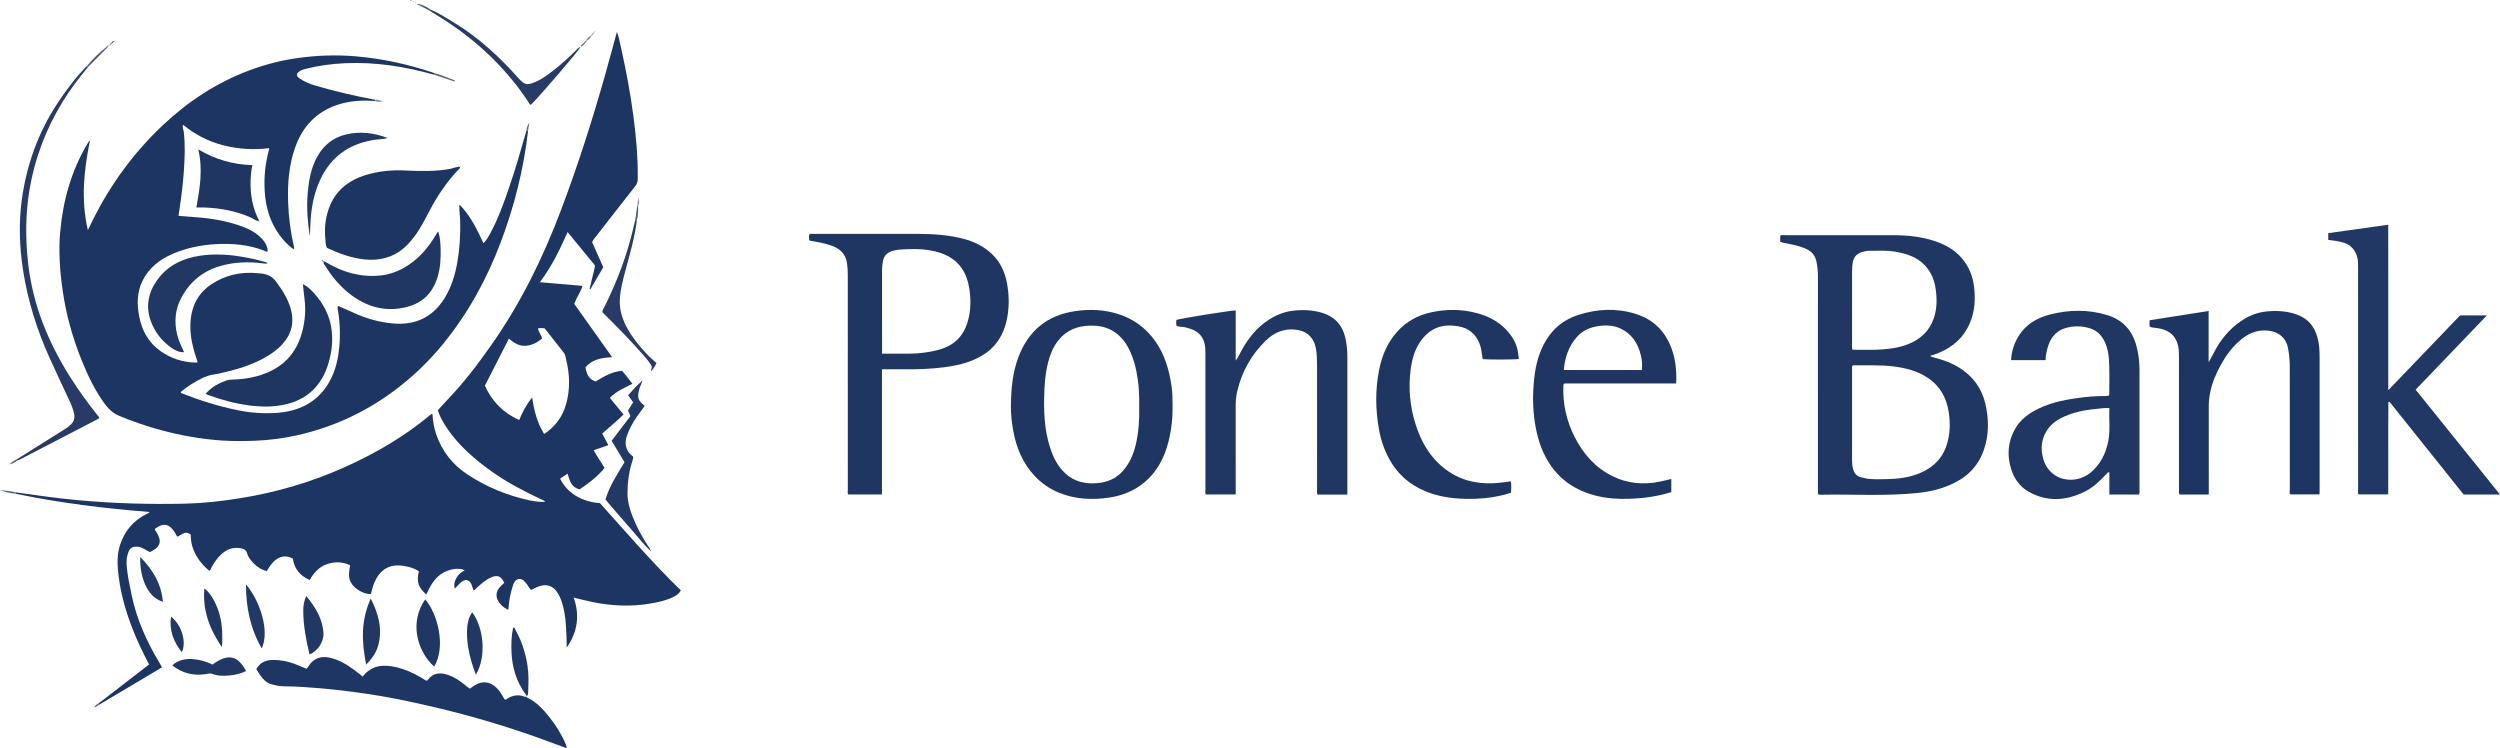 <?xml version="1.0" encoding="iso-8859-1"?>
<!-- Generator: Adobe Illustrator 27.0.0, SVG Export Plug-In . SVG Version: 6.00 Build 0)  -->
<svg version="1.1" id="Layer_1" xmlns="http://www.w3.org/2000/svg" xmlns:xlink="http://www.w3.org/1999/xlink" x="0px" y="0px"
	 viewBox="0 0 2530.65 757.22" style="enable-background:new 0 0 2530.65 757.22;" xml:space="preserve">
<g>
	<path style="fill:#1D3562;" d="M15.859,498.37c20.579,2.96,41.154,5.893,61.872,7.825c36.543,3.409,73.157,4.48,109.818,3.629
		c18.64-0.433,37.164-2.538,55.597-5.507c36.77-5.923,72.221-16.313,106.152-31.581c30.737-13.831,59.745-30.652,85.751-52.315
		c0.511-0.426,1.018-0.867,1.578-1.219c0.249-0.157,0.626-0.111,1.082-0.178c0.511,6.983,1.512,13.872,3.8,20.507
		c5.901,17.114,16.431,30.68,31.521,40.636c19.484,12.856,40.725,21.567,63.542,26.423c3.084,0.656,6.243,1.005,9.385,1.328
		c1.803,0.186,3.64,0.034,5.821,0.034c-0.801-1.384-2.054-1.61-3.113-2.107c-17.772-8.346-35.202-17.327-51.213-28.779
		c-16.737-11.971-32.216-25.31-44.118-42.337c-4.388-6.277-8.055-12.937-10.159-19.357c3.622-3.994,6.768-7.651,10.11-11.118
		c16.345-16.954,30.445-35.672,43.977-54.898c29.748-42.268,52.291-88.208,70.524-136.412
		c17.156-45.358,31.862-91.512,45.055-138.158c3.952-13.975,7.682-28.012,11.636-42.472c2.145,5.668,3.089,11.241,4.315,16.714
		c5.015,22.385,9.231,44.912,12.274,67.666c2.851,21.319,4.752,42.677,4.517,64.206c-0.033,2.975-0.799,5.34-2.688,7.735
		c-13.917,17.645-27.683,35.41-41.491,53.142c-0.707,0.908-1.623,1.692-1.943,3.494c3.567,8.033,7.334,16.518,11.198,25.219
		c-4.324,7.421-8.66,14.862-12.996,22.304c-0.285-0.085-0.569-0.17-0.854-0.256c0.916-3.836,1.936-7.651,2.718-11.514
		c0.821-4.053,2.376-7.952,2.714-12.36c-9.005-10.989-18.056-22.035-27.666-33.763c-7.93,17.943-16.157,35.024-28.092,50.76
		c14.794,1.277,28.812,2.486,43.25,3.732c-2.165,6.366-6.049,11.788-8.457,18.185c12.612,17.738,25.299,35.581,38.389,53.991
		c-10.602,0.547-20.02,2.019-27.032,10.25c1.083,6.243,2.962,11.868,10.267,14.31c8.094-4.711,16.252-9.99,26.699-10.761
		c3.712,3.816,6.881,8.472,10.555,13.069c-7.904,4.214-16.239,7.366-22.829,14.305c4.529,5.494,9.041,10.966,13.869,16.823
		c-6.79,6.784-14.348,12.688-21.567,19.346c2.053,3.863,4.063,7.646,6.22,11.705c-4.926,1.682-9.722,3.32-14.849,5.071
		c3.152,6.508,7.508,11.785,10.934,18.001c-6.999,8.718-15.857,15.359-25.201,21.661c-8.31-1.96-10.203-8.769-12.149-15.889
		c-2.674,1.772-5.129,3.398-7.566,5.012c6.686,14.262,21.807,23.583,40.285,24.783c26.679,29.7,52.84,60.163,81.806,88.266
		c-1.439,3.26-4.148,5.03-7.13,6.558c-7.195,3.689-15.003,5.344-22.851,6.735c-19.919,3.529-39.736,2.592-59.515-1.414
		c-6.151-1.246-12.186-2.941-18.881-4.469c6.428,18.324,3.697,35.033-7.03,50.592c-0.105-7.597-0.321-15.147-0.864-22.674
		c-0.623-8.631-1.783-17.186-4.821-25.382c-0.871-2.349-1.907-4.602-3.18-6.743c-4.732-7.955-11.836-10.325-20.44-6.766
		c-2.288,0.947-4.476,2.136-6.742,3.23c-2.194-1.853-3.091-4.479-4.805-6.476c-2.057-2.396-4.141-5.215-7.74-4.599
		c-3.52,0.603-5.027,3.657-5.966,6.748c-1.205,3.967-2.353,7.977-3.11,12.046c-0.758,4.075-1.005,8.245-1.477,12.375
		c-5.01-1.693-10.622-7.703-11.652-12.342c-1.572-7.081,3.246-11.017,7.537-15.027c-3.136-6.842-6.948-8.308-13.659-5.3
		c-5.398,2.419-9.715,6.367-14.062,10.258c-1.096,0.981-1.851,2.386-3.394,2.845c-2.702-8.505-2.702-8.505-6.87-10.748
		c-5.723,0.478-8.344,5.442-12.142,8.846c-2.124-7.469,3.418-15.68,10.092-18.361c-4.834-3.376-16.45-1.602-23.911,3.599
		c-7.395,5.154-11.35,12.812-14.982,20.743c-8.264-7.453-10.007-12.826-7.531-23.549c-4.494-3.109-9.776-4.437-15.12-5.365
		c-15.753-2.735-25.147,4.976-30.185,17.553c-1.422,3.548-2.348,7.231-3.27,10.882c-5.691,0.367-13.945-3.675-18.13-8.815
		c-4.264-5.238-4.821-8.905-2.921-20.354c-7.626-3.653-15.533-3.778-23.451-1.059c-7.935,2.725-13.2,8.692-17.356,15.99
		c-9.806-4.198-15.608-11.196-17.098-21.601c-9.716-5.378-19.125-0.938-26.294,12.632c-6.448-1.62-11.536-5.339-15.695-10.466
		c-1.788-2.204-3.524-4.596-4.226-7.299c-1.046-4.028-3.899-4.942-7.357-5.492c-7.322-1.165-13.41,1.272-18.741,6.134
		c-4.24,3.866-7.37,8.555-10.137,13.522c-0.624,1.119-0.811,2.503-1.937,3.327c-9.099-6.819-19.382-20.613-18.942-36.665
		c-4.422-2.928-4.909-2.854-13.406,2.061c-1.469-1.147-1.844-3.025-2.847-4.49c-4.535-6.63-9.769-11.149-20.026-3.421
		c-0.176,1.637,1.153,2.615,1.878,3.833c5.243,8.806,3.661,14.312-5.524,18.985c-0.439,0.223-0.887,0.428-1.448,0.698
		c-4.003-1.766-7.366-4.925-12.107-5.362c-5.04-0.465-7.978,0.793-9.741,5.562c-1.574,4.257-2.06,8.757-1.702,13.273
		c0.803,10.133,2.959,20.043,5.027,29.975c5.108,24.53,15.177,46.999,28.016,68.347c0.686,1.14,1.336,2.302,1.992,3.459
		c0.161,0.284,0.279,0.592,0.678,1.451c-21.306,12.668-42.663,25.367-64.02,38.065c-0.003-0.553-0.007-1.106-0.01-1.658
		c16.986-13.099,33.971-26.199,51.045-39.365c-6.066-11.61-11.741-23.211-16.451-35.273c-6.67-17.08-11.856-34.57-14.244-52.766
		c-1.474-11.228-2.242-22.49,1.511-33.604c4.659-13.795,13.361-23.915,26.285-30.508c1.141-0.582,2.554-0.761,3.425-2.184
		c-45.585-3.608-90.824-9.098-135.528-18.465C15.899,499.311,15.879,498.84,15.859,498.37z M538.692,402.324
		c1.918,13.498,5.122,25.694,12.092,36.96c11.257-7.379,18.482-17.209,22.09-29.607c4.378-15.044,3.983-30.193,0.288-45.324
		c-0.625-2.558-0.822-5.269-2.542-7.454c-6.469-8.224-12.939-16.447-19.341-24.584c-2.391-0.25-4.469-0.431-6.751,0.146
		c0.693,3.812,3.411,6.581,4.225,10.144c-4.637,3.978-9.678,6.621-15.66,7.349c-7.148,0.871-12.611-2.729-17.988-7.137
		c-8.253,16.18-16.301,31.959-24.261,47.565c7.23,16.229,18.73,27.533,34.691,34.826
		C528.922,417.091,532.688,409.574,538.692,402.324z"/>
	<path style="fill:#1D3562;" d="M534.574,132.021c-4.377,38.995-13.926,76.739-27.775,113.399
		c-13.956,36.944-32.716,71.231-57.656,101.971c-15.181,18.711-32.485,35.235-51.954,49.469
		c-28.96,21.173-60.978,35.718-95.914,43.648c-14.105,3.202-28.456,5.039-42.977,5.623c-10.838,0.436-21.648,0.519-32.457-0.152
		c-21.301-1.324-42.208-5.001-62.815-10.562c-14.446-3.898-28.553-8.695-42.354-14.475c-5.74-2.404-10.153-6.19-13.83-11.066
		c-10.196-13.521-17.401-28.66-23.773-44.216c-9.608-23.458-16.322-47.76-19.823-72.861c-2.718-19.486-4.079-39.083-2.262-58.774
		c2.924-31.691,11.425-61.636,27.836-89.112c0.423-0.708,0.862-1.407,1.319-2.093c0.081-0.122,0.285-0.163,0.904-0.495
		c-6.04,29.937-9.351,59.655-2.08,90.647c2.12-4.408,3.708-7.849,5.413-11.232c17.92-35.549,41.088-67.261,70.024-94.616
		c25.515-24.122,54.358-43.214,87.344-55.649c15.724-5.927,31.912-10.193,48.583-12.585c19.694-2.825,39.437-3.577,59.271-1.927
		c27.466,2.284,54.161,8.164,80.21,17.092c-0.003,0.562-0.006,1.124-0.009,1.685c-29.574-8.371-59.639-13.138-90.456-11.765
		c-13.783,0.614-27.443,2.489-40.832,5.951c-3.045,0.787-6.024,1.92-7.764,4.729c-0.516,2.589,1.101,3.765,2.788,4.919
		c4.565,3.124,9.62,5.229,14.869,6.796c20.185,6.028,40.7,10.695,61.384,14.642c0.039,0.435,0.078,0.869,0.117,1.304
		c-13.246-1.163-26.376-0.307-38.967,3.998c-21.072,7.204-34.737,21.963-42.135,42.829c-6.393,18.03-7.803,36.656-7.165,55.577
		c0.518,15.342,2.536,30.478,5.993,45.429c0.145,0.628,0.112,1.298,0.203,2.486c-6.244-4.044-10.799-9.164-14.873-14.694
		c-9.782-13.277-14.093-28.477-15.037-44.721c-0.787-13.546,0.455-26.933,3.975-40.075c0.243-0.909,0.383-1.845,0.652-3.173
		c-15.73,1.914-31.019,1.023-46.202-2.81c-15.279-3.857-28.812-10.913-41.193-20.912c-0.692,2.711,0.605,5.013,0.881,7.374
		c1.539,13.143,0.95,26.247,0.088,39.392c-0.992,15.117-3.128,30.088-5.403,45.508c6.155,0.477,12.059,0.971,17.968,1.386
		c15.829,1.113,31.345,3.881,46.286,9.284c7.548,2.729,14.581,6.546,20.189,12.5c3.367,3.576,5.603,7.7,5.866,12.681
		c-1.538,0.931-2.442-0.19-3.395-0.562c-15.82-6.182-32.256-7.624-49.053-6.676c-15.064,0.85-29.636,3.744-43.556,9.701
		c-13.431,5.747-24.397,14.328-30.907,27.661c-5.644,11.56-5.547,23.854-3.162,36.161c2.762,14.249,9.508,26.237,21.522,34.742
		c10.726,7.593,22.81,11.374,35.961,11.663c0.46,0.01,0.927-0.242,1.64-0.443c-2.318-6.664-4.38-13.309-5.741-20.141
		c-1.974-9.903-2.365-19.888-0.244-29.76c2.629-12.236,9.36-22.007,19.774-28.922c14.253-9.463,30.073-12.922,47.054-11.254
		c0.994,0.098,1.985,0.239,2.981,0.31c6.466,0.456,11.679,2.938,15.646,8.369c6.211,8.503,11.921,17.173,14.757,27.488
		c3.762,13.681,0.835,25.597-8.773,36.009c-5.502,5.963-12.081,10.356-19.157,14.187c-12.387,6.706-25.675,10.793-39.305,13.954
		c-3.719,0.862-7.398,1.842-11.211,2.341c-3.953,0.517-7.712,1.866-11.33,3.638c-7.793,3.816-15.033,8.44-21.287,13.665
		c-0.62,1.315,0.122,1.337,0.484,1.48c18.557,7.339,37.503,13.345,57.107,17.287c13.496,2.714,27.115,3.711,40.735,2.532
		c20.287-1.756,37.6-9.578,49.276-27.214c6.93-10.469,10.451-22.148,12.042-34.499c1.822-14.144,1.49-28.233-0.868-42.292
		c-0.21-1.255-0.669-2.605,0.175-4.108c4.96,2.168,9.975,4.24,14.888,6.529c13.076,6.093,26.821,10.042,41.125,11.247
		c22.301,1.879,39.918-6.353,51.878-25.799c6.734-10.95,10.474-22.934,12.7-35.426c2.489-13.965,3.379-28.078,3.035-42.271
		c-0.132-5.466-1.243-10.887-0.77-16.94c11.261,11.315,17.692,25.123,24.361,39.191c3.369-3.456,5.385-7.277,7.407-11.046
		c7.479-13.947,12.78-28.803,17.955-43.7c6.375-18.35,11.767-37.003,17.091-55.677c0.364-1.278,0.754-2.55,1.131-3.825
		C533.523,131.991,534.049,132.006,534.574,132.021z"/>
	<path style="fill:#203763;" d="M1802.041,244.741c0-2.313,0-4.268,0-6.291c1.901-0.783,3.745-0.391,5.524-0.392
		c36.164-0.03,72.328-0.07,108.492,0.002c14.502,0.029,28.896,1.466,42.71,6.051c16.424,5.451,29.217,15.345,35.948,31.875
		c1.827,4.485,2.907,9.219,3.51,13.983c1.852,14.644,0.54,28.923-6.629,42.106c-7.33,13.479-19.028,21.772-33.299,26.73
		c-1.247,0.433-2.53,0.766-3.792,1.16c-0.15,0.047-0.271,0.191-0.657,0.476c1.46,0.839,2.905,1.22,4.419,1.612
		c9.005,2.33,17.704,5.476,25.593,10.501c13.332,8.491,22.133,20.453,25.762,35.788c3.729,15.757,3.898,31.562-1.474,47.14
		c-4.455,12.918-12.478,23.07-24.067,30.104c-12.941,7.855-27.255,11.772-42.277,13.362c-32.896,3.481-65.893,1.181-98.837,1.85
		c-0.798,0.016-1.661,0.194-2.781-0.777c0-1.424,0-3.22,0-5.016c0-71.828-0.007-143.656,0.014-215.484
		c0.001-5.013-0.503-9.951-1.502-14.855c-1.22-5.992-4.816-10.093-10.22-12.626c-6.962-3.263-14.503-4.548-21.964-6.04
		C1805.046,245.703,1803.596,245.451,1802.041,244.741z M1875.161,370.241c-0.645,0.752-0.398,1.62-0.399,2.413
		c-0.016,31.14-0.014,62.28-0.013,93.42c0,2.826,0.233,5.614,0.991,8.363c1.281,4.648,3.633,8.097,8.842,8.84
		c1.957,0.279,3.844,1.064,5.803,1.318c6.463,0.836,12.971,0.479,19.455,0.403c11.493-0.134,22.759-1.604,33.514-6.06
		c14.033-5.814,23.582-15.659,27.771-30.382c2.908-10.22,3.12-20.653,1.541-31.074c-2.237-14.757-8.889-26.969-21.665-35.289
		c-10.52-6.851-22.323-9.81-34.636-11.313c-12.774-1.559-25.588-0.909-38.388-1.051
		C1877.033,369.819,1875.975,369.46,1875.161,370.241z M1875.262,354.04c10.074-0.11,20.192,0.437,30.283-0.361
		c10.419-0.824,20.65-2.407,30.228-7.184c10.461-5.219,17.715-12.997,21.611-24.035c3.477-9.848,3.431-19.945,2.012-30.026
		c-1.264-8.981-4.595-17.195-11.045-23.946c-8.124-8.503-18.602-11.742-29.692-13.673c-8.909-1.551-17.906-0.957-26.88-0.911
		c-2.535,0.013-4.968,0.624-7.293,1.356c-4.941,1.554-8.003,4.926-8.956,10.217c-0.624,3.469-0.779,6.93-0.78,10.421
		c-0.006,24.306-0.011,48.611,0.014,72.917C1874.767,350.427,1874.429,352.097,1875.262,354.04z"/>
	<path style="fill:#1F3663;" d="M892.782,373.806c0,42.617,0,84.556,0,126.747c-11.531,0-22.783,0-34.15,0
		c-0.9-1.706-0.417-3.568-0.418-5.337c-0.031-72.484-0.024-144.969-0.032-217.453c0-3.822-0.269-7.605-0.822-11.415
		c-1.321-9.104-6.723-14.357-14.996-17.452c-7.345-2.749-15.011-3.961-22.81-5.289c-1.076-2.023-0.418-4.144-0.525-6.055
		c1.323-1.297,2.729-0.803,3.985-0.804c35.492-0.03,70.985-0.089,106.477,0.006c15.628,0.042,31.178,1.09,46.381,5.131
		c10.592,2.815,20.163,7.639,28.154,15.159c8.625,8.117,13.278,18.577,15.368,29.976c2.322,12.659,2.359,25.434-0.584,38.111
		c-3.911,16.847-13.271,29.244-28.873,37.111c-10.881,5.487-22.471,7.964-34.341,9.536c-13.37,1.771-26.832,2.116-40.308,2.037
		C907.987,373.771,900.687,373.806,892.782,373.806z M892.868,358.024c9.574,0,18.545,0.08,27.515-0.021
		c10.149-0.114,20.177-1.294,29.998-3.957c14.134-3.832,23.909-12.433,28.556-26.45c4.008-12.092,4.14-24.497,1.985-36.893
		c-3.067-17.638-12.713-29.773-30.269-35.103c-10.647-3.233-21.562-3.831-32.515-3.338c-4.909,0.221-9.931,0.276-14.774,1.758
		c-5.024,1.538-8.388,4.504-9.498,9.717c-0.693,3.253-1.022,6.548-1.017,9.895c0.035,26.636,0.02,53.271,0.02,79.907
		C892.868,354.844,892.868,356.149,892.868,358.024z"/>
	<path style="fill:#213764;" d="M2356.787,242.832c0-2.336,0-4.299,0-6.831c19.964-2.799,39.947-5.6,60.719-8.512
		c0.081,18.853,0.026,37.248,0.036,55.642c0.01,18.497,0.002,36.994,0.002,55.491c0,18.391,0,36.782,0,56.375
		c24.825-25.866,48.752-50.796,72.703-75.75c8.852,0,17.588,0,27.117,0c-24.266,25.316-48.048,50.126-72.095,75.213
		c28.438,35.347,56.646,70.409,85.381,106.126c-12.812,0-24.558,0-36.808,0c-24.853-31.086-49.943-62.469-75.033-93.852
		c-0.377,0.128-0.753,0.256-1.13,0.385c-0.344,31.003,0.034,62.015-0.209,93.352c-10.18,0-19.93,0-29.918,0
		c-1.18-1.591-0.546-3.657-0.547-5.567c-0.037-74.821-0.031-149.641-0.032-224.462c0-3.491,0.062-6.974-0.921-10.395
		c-2.017-7.024-6.176-11.847-13.27-14.282C2367.694,244.017,2362.42,243.746,2356.787,242.832z"/>
	<path style="fill:#203763;" d="M1363.869,500.669c-10.534,0-20.332,0-30.181,0c-0.956-1.826-0.475-3.687-0.477-5.457
		c-0.034-41.83-0.015-83.66-0.041-125.49c-0.003-5.481-0.099-10.963-1.038-16.395c-2.104-12.176-9.708-18.835-21.995-19.762
		c-11.452-0.864-20.91,3.507-28.76,11.15c-14.594,14.211-24.292,31.381-28.969,51.28c-1.104,4.698-1.569,9.474-1.561,14.32
		c0.045,28.164,0.022,56.329,0.022,84.493c0,1.809,0,3.618,0,5.712c-10.211,0-20.135,0-30.225,0
		c-0.984-1.565-0.428-3.443-0.429-5.204c-0.038-45.83-0.027-91.659-0.04-137.489c-0.001-2.162-0.042-4.333-0.248-6.483
		c-0.901-9.419-5.969-15.553-14.89-18.528c-3.147-1.049-6.337-1.991-9.702-2.003c-1.526-0.005-2.881-0.587-4.386-1.092
		c-0.529-1.964-0.246-3.942-0.196-5.893c3.801-1.409,54.776-9.603,60.117-9.602c0,8.446,0,16.901,0,25.355
		c0,8.495,0,16.991,0,25.486c2.748-3.802,4.573-8.037,6.849-12.024c6.764-11.849,15.292-22.093,26.839-29.493
		c7.308-4.683,15.246-7.963,24.008-8.997c10.351-1.221,20.523-0.836,30.542,2.354c12.324,3.923,19.709,12.272,22.656,24.718
		c1.501,6.341,2.105,12.788,2.105,19.297c0,45.496,0,90.992,0,136.489C1363.869,498.382,1363.869,499.352,1363.869,500.669z"/>
	<path style="fill:#1D3562;" d="M2235.865,500.566c-10.283,0-20.033,0-29.751,0c-0.791-1.978-0.426-3.817-0.427-5.605
		c-0.024-44.663-0.016-89.327-0.023-133.99c-0.001-4.831-0.159-9.714-1.805-14.27c-3.38-9.351-10.967-13.197-20.199-14.601
		c-2.463-0.375-4.994-0.328-7.506-1.268c-0.521-2.023-0.331-4.14-0.098-6.649c19.788-3.111,39.533-6.215,59.645-9.376
		c0,17.201,0,33.98,0,51.843c3.202-5.211,5.231-9.834,7.753-14.176c7.155-12.322,16.501-22.487,28.693-29.798
		c6.857-4.112,14.503-6.655,22.486-7.422c10.659-1.023,21.208-0.378,31.383,3.563c10.597,4.104,16.841,11.921,19.813,22.611
		c1.795,6.455,2.208,13.101,2.212,19.758c0.031,45.663,0.017,91.327,0.01,136.99c0,0.662-0.082,1.325-0.147,2.305
		c-9.783,0-19.542,0-29.557,0c-1.059-1.427-0.453-3.322-0.455-5.065c-0.041-41.33-0.021-82.661-0.043-123.991
		c-0.003-6.485-0.613-12.902-1.837-19.302c-1.841-9.625-8.691-16.18-20.011-17.427c-11.701-1.29-21.027,3.215-29.347,10.612
		c-7.639,6.792-13.598,14.904-18.518,23.906c-4.796,8.775-8.798,17.796-10.77,27.604c-0.978,4.866-1.567,9.794-1.55,14.82
		c0.099,27.664,0.047,55.329,0.047,82.994C2235.865,496.458,2235.865,498.284,2235.865,500.566z"/>
	<path style="fill:#1F3663;" d="M1186.969,409.883c0.23,12.681-1.1,25.201-4.233,37.476c-4.025,15.769-11.263,29.819-23.808,40.506
		c-10.432,8.887-22.804,13.889-36.323,15.858c-17.005,2.477-33.73,1.754-49.956-4.689c-9.914-3.937-18.398-9.82-25.607-17.608
		c-11.815-12.765-18.184-28.049-21.31-45c-1.606-8.707-2.578-17.459-2.442-26.233c0.259-16.593,1.673-33.087,7.655-48.826
		c10.065-26.482,28.959-42.174,57.054-46.357c14.951-2.226,29.816-1.706,44.337,3.001c15.349,4.975,27.661,14.051,37.013,27.241
		c9.642,13.599,14.081,29.039,16.52,45.244C1186.838,396.931,1186.871,403.414,1186.969,409.883z M1153.179,412.203
		c0.063-9.856-0.098-18.675-1.342-27.424c-1.669-11.731-4.396-23.19-10.187-33.65c-4.014-7.25-9.544-13.184-16.956-17.096
		c-6.608-3.488-13.805-4.564-21.176-4.408c-13.085,0.276-24.231,4.658-32.526,15.319c-5.111,6.569-8.023,14.064-10.054,21.962
		c-2.995,11.652-3.729,23.615-3.989,35.56c-0.429,19.696,1.038,39.176,8.597,57.718c2.84,6.967,6.775,13.241,12.221,18.415
		c10.497,9.972,23.241,12.139,37.013,9.916c8.393-1.355,15.717-5.051,21.491-11.387c7.102-7.793,11.107-17.208,13.488-27.328
		C1152.746,437.101,1153.413,424.168,1153.179,412.203z"/>
	<path style="fill:#203763;" d="M2165.159,500.583c-10.012,0-19.79,0-29.947,0c0-7.654,0-15.094,0-22.547
		c-1.972-0.007-2.543,1.341-3.422,2.27c-6.407,6.776-13.081,13.243-21.575,17.407c-18.853,9.243-37.849,10.598-56.626,0.061
		c-9.227-5.178-14.961-13.534-17.987-23.568c-4.104-13.607-2.985-26.852,3.808-39.439c4.463-8.269,11.372-14.094,19.418-18.665
		c13.642-7.751,28.653-11.037,43.97-13.146c9.22-1.269,18.49-2.18,27.827-2.062c1.304,0.017,2.612-0.2,3.884-0.306
		c0.276-0.659,0.622-1.098,0.621-1.537c-0.015-11.657,0.444-23.324-0.321-34.966c-0.404-6.145-1.495-12.263-4.146-17.86
		c-3.152-6.656-7.98-11.801-15.297-13.968c-8.328-2.467-16.804-2.605-25.047,0.01c-10.769,3.416-15.899,11.852-18.285,22.313
		c-0.731,3.206-1.433,6.428-1.305,9.971c-11.849,0-23.251,0-35.004,0c0.425-8.469,2.811-16.067,6.924-23.181
		c7.283-12.598,18.887-19.519,32.36-22.984c19.272-4.956,38.778-5.311,58.038,0.566c15.748,4.805,25.453,15.556,29.625,31.332
		c2.089,7.9,3.057,16.001,3.063,24.176c0.034,40.486,0.021,80.973-0.004,121.459
		C2165.728,497.371,2166.118,498.898,2165.159,500.583z M2135.258,413.085c-5-0.321-9.26,0.448-13.51,0.852
		c-12.59,1.197-24.843,3.707-36.2,9.689c-13.448,7.083-20.607,20.364-18.438,35.41c1.189,8.248,4.562,15.623,11.348,20.822
		c10.968,8.403,26.974,7.403,37.71-1.455c9.809-8.092,15.259-18.853,17.819-31.137
		C2136.316,436.088,2134.709,424.764,2135.258,413.085z"/>
	<path style="fill:#1F3663;" d="M1696.725,388.186c-38.115,0-75.743,0-113.016,0c-1.193,0.756-1.138,1.612-1.17,2.437
		c-0.708,18.307,3.231,35.684,11.51,51.897c8.618,16.878,20.711,30.782,37.989,39.381c15.251,7.59,31.361,9.031,47.96,5.689
		c3.858-0.777,7.671-1.778,11.812-2.748c0,4.613,0,8.869,0,13.301c-13.76,4.359-27.849,6.277-42.149,6.756
		c-11.327,0.38-22.583-0.238-33.66-2.99c-20.697-5.142-37.289-16.006-48.635-34.376c-7.437-12.041-11.364-25.241-13.576-39.111
		c-2.429-15.236-2.382-30.509-0.721-45.751c1.481-13.593,4.927-26.745,12.164-38.55c7.55-12.316,18.311-20.776,32.072-25.222
		c19.284-6.229,38.739-7.282,58.279-1.208c18.006,5.598,30.031,17.506,36.488,35.133
		C1696.189,364.061,1697.297,375.695,1696.725,388.186z M1661.985,374.536c0.55-5.434,0.147-10.419-1.079-15.253
		c-2.976-11.736-8.989-21.27-20.355-26.652c-7.854-3.719-16.097-3.662-24.384-2.231c-7.727,1.335-14.635,4.757-19.843,10.581
		c-8.42,9.416-12.282,20.839-13.307,33.555C1609.366,374.536,1635.462,374.536,1661.985,374.536z"/>
	<path style="fill:#1F3663;" d="M1537.26,363.422c-3.937,0.638-31.41,0.724-36.383,0.107c-0.963-5.147-1.153-10.421-3.112-15.461
		c-3.837-9.866-10.946-15.873-21.085-17.677c-16.371-2.912-29.344,1.193-39.323,15.982c-5.648,8.37-8.182,18.07-9.438,28.038
		c-2.339,18.564-0.724,36.824,4.885,54.659c5.622,17.877,14.496,33.672,29.674,45.392c14.605,11.278,31.183,15.562,49.373,14.703
		c5.806-0.274,11.537-1.132,17.5-1.959c0.686,3.905,0.43,7.664,0.215,11.522c-11.393,3.765-22.995,5.631-34.8,6.111
		c-15.168,0.616-30.208-0.365-44.804-4.982c-17.365-5.493-31.461-15.506-41.197-31.018c-6.48-10.324-10.628-21.682-12.805-33.701
		c-3.647-20.132-3.949-40.285-0.009-60.413c2.848-14.552,8.367-27.913,18.426-39.048c9.268-10.26,20.875-16.618,34.321-19.533
		c15.487-3.358,30.983-3.298,46.344,0.813c11.09,2.968,21.173,8.055,29.184,16.349c7.146,7.398,12.243,16.077,12.732,26.772
		C1537.007,361.202,1537.813,362.26,1537.26,363.422z"/>
	<path style="fill:#1E3663;" d="M532.852,704.92c-0.195,0.543,0.003,0.907,0.511,1.133c9.612,4.283,16.37,11.894,22.733,19.847
		c6.775,8.467,12.486,17.636,16.718,27.666c0.385,0.911,0.648,1.875,0.936,2.824c0.028,0.092-0.169,0.252-0.583,0.829
		c-5.222-1.925-10.601-3.883-15.963-5.887c-39.242-14.671-79.314-26.626-120.101-36.11c-22.006-5.117-44.134-9.802-66.515-13.019
		c-15.64-2.248-31.322-4.229-47.085-5.555c-12.124-1.02-24.242-1.862-36.409-1.948c-4.362-0.031-8.593-1.009-12.743-2.187
		c-4.531-1.286-7.69-4.558-10.385-8.234c-1.566-2.136-2.883-4.455-4.489-6.969c3.345-6.127,8.703-8.967,15.403-9.222
		c8.75-0.333,17.195,1.428,25.313,4.701c3.372,1.359,6.723,2.772,10.212,4.214c0.405-0.51,0.877-0.981,1.207-1.536
		c6.199-10.41,14.982-12.167,25.806-8.802c9.703,3.016,17.836,8.786,25.717,14.961c1.304,1.022,2.575,2.086,4.024,3.264
		c9.08-11.849,21.214-12.517,34.251-9.453c8.464,1.989,16.354,5.495,23.868,9.842c2.152,1.245,4.256,2.572,6.015,3.638
		c1.309,0.293,1.581-0.425,1.956-0.924c4.755-6.327,11.073-7.425,18.272-5.408c7.184,2.013,13.279,6.013,19.01,10.639
		c1.661,1.341,3.156,2.911,5.243,3.835c1.667-1.181,3.221-2.429,4.91-3.454c7.553-4.585,14.981-3.783,21.48,2.201
		c2.858,2.632,4.897,5.855,6.879,9.143c0.673,1.116,0.942,2.54,2.259,3.232c1.073,0.06,1.789-0.731,2.603-1.23
		c5.114-3.141,10.486-3.951,16.245-2.067c0.865,0.283,1.834,0.965,2.8,0.124L532.852,704.92z"/>
	<path style="fill:#1D3562;" d="M465.818,168.882c-0.094,1.881-1.692,2.741-2.769,3.892c-11.215,11.975-20.245,25.474-27.895,39.927
		c-4.737,8.95-9.209,18.053-15.317,26.192c-3.297,4.393-6.794,8.619-10.996,12.211c-11.449,9.785-24.92,12.955-39.532,11.529
		c-13.519-1.32-26.097-6.043-38.361-11.74c-1.449-3.062-1.325-6.311-1.645-9.385c-1.063-10.207,0.039-20.237,3.405-29.973
		c6.35-18.369,19.901-28.968,37.855-34.467c13.305-4.075,27.013-5.153,40.913-4.448c14.626,0.742,29.245,0.953,43.779-1.617
		c3.565-0.63,6.908-2.43,10.658-2.032L465.818,168.882z"/>
	<path style="fill:#1F3663;" d="M306.6,287.596c5.37,2.583,8.988,6.531,12.418,10.479c8.154,9.387,13.961,20.055,16.121,32.468
		c1.607,9.234,1.436,18.455-0.36,27.645c-2.31,11.824-6.217,22.902-14.061,32.39c-7.81,9.447-17.779,15.191-29.46,18.22
		c-13.225,3.43-26.559,3.285-40.029,1.462c-13.845-1.874-27.162-5.596-40.252-10.302c-0.929-0.334-1.789-0.862-2.81-1.363
		c5.567-6.493,12.719-10.4,20.481-13.283c2.142-0.795,4.48-1.05,6.848-1.111c13.222-0.338,26.019-2.659,38.075-8.396
		c17.173-8.172,27.556-21.849,32.321-39.974c2.895-11.01,3.809-22.213,2.315-33.567C307.586,297.54,307.162,292.789,306.6,287.596z"
		/>
	<path style="fill:#203763;" d="M327.874,264.909c1.312-0.286,2.191,0.615,3.173,1.19c16.62,9.732,34.389,14.707,53.757,12.798
		c10.597-1.044,20.153-4.952,28.993-10.845c12.173-8.114,20.967-19.187,28.242-31.644c0.333-0.571,0.705-1.121,1.079-1.666
		c0.075-0.109,0.243-0.154,0.563-0.344c1.785,5.652,2.184,11.436,2.343,17.23c0.26,9.482-0.145,18.853-2.851,28.109
		c-4.715,16.13-14.787,26.722-31.081,30.93c-20.424,5.274-38.948,0.804-55.849-11.515c-11.184-8.152-19.873-18.506-27.116-30.154
		c-0.694-1.115-2.16-2.291-1.3-4.035L327.874,264.909z"/>
	<path style="fill:#273B66;" d="M88.934,68.035c-9.045,11.093-17.816,22.374-25.318,34.607c-17.228,28.095-28.7,58.309-33.96,90.876
		c-3.933,24.347-3.901,48.718-1.15,73.182c4.723,41.995,20.345,79.89,42.741,115.314c8.372,13.242,17.589,25.867,27.317,38.133
		c0.709,0.893,1.699,1.623,1.948,3.242c-4.26,2.233-8.614,4.535-12.986,6.803c-22.712,11.783-45.428,23.557-68.148,35.325
		c-0.436,0.226-0.935,0.331-1.404,0.493c-0.51-0.167-0.964-0.392-1.058-0.999c16.043-10.084,32.085-20.168,48.128-30.25
		c2.543-1.598,4.97-3.335,7.107-5.472c2.526-2.525,3.559-5.422,3.067-9.044c-0.707-5.201-2.77-9.911-4.916-14.579
		c-6.654-14.477-13.573-28.833-20.116-43.359c-12.884-28.601-22.213-58.33-26.944-89.371c-3.578-23.479-4.376-47.095-1.165-70.699
		c4.748-34.903,16.275-67.344,35.588-96.94c8.936-13.695,18.74-26.673,30.169-38.392C88.462,67.026,88.795,67.436,88.934,68.035z"/>
	<path style="fill:#213764;" d="M186.355,356.524c-5.35,0.151-9.195-1.895-12.897-4.502c-9.5-6.69-16.429-15.413-20.527-26.26
		c-5.667-14.998-3.138-28.995,5.918-41.905c9.114-12.993,21.927-20.436,37.222-23.796c15.802-3.471,31.646-2.931,47.534-0.364
		c8.206,1.326,16.295,3.051,24.27,5.362c0.927,0.269,2.005,0.226,2.763,1.599c-1.819,0.462-3.478,0.067-5.132-0.135
		c-14.306-1.752-28.451-1.286-42.408,2.713c-17.905,5.131-31.086,16.139-39.685,32.428c-6.192,11.729-7.21,24.278-4.054,37.223
		C180.822,344.881,183.537,350.323,186.355,356.524z"/>
	<path style="fill:#1F3663;" d="M261.902,223.878c-3.213-0.429-5.627-2.626-8.476-3.873c-14.837-6.494-30.427-9.338-46.5-9.97
		c-2.619-0.103-5.245-0.014-8.154-0.014c3.595-19.582,6.702-38.578,1.963-58.771c17.175,10.148,35.07,15.346,54.735,15.895
		c-0.5,3.069-1.144,5.913-1.401,8.793c-1.371,15.315,0.157,30.209,6.692,44.347c0.532,1.151,1.628,2.201,1.051,3.69L261.902,223.878
		z"/>
	<path style="fill:#233965;" d="M657.812,556.976c-6.098-5.666-11.109-12.312-16.605-18.518c-8.828-9.97-17.469-20.105-26.18-30.179
		c-0.753-0.871-1.433-1.807-2.137-2.7c4.1-13.682,11.81-25.337,19.267-37.656c-4.233-7.065-8.561-14.288-13.037-21.757
		c6.362-8.346,12.696-16.656,18.823-24.694c0.107-2.576-2.052-3.835-2.148-6.211c1.557-2.433,3.252-5.082,5.11-7.985
		c-1.571-2.206-3.193-4.483-5.067-7.113c4.472-5.292,9.284-10.361,14.562-15.076c-0.946,3.371-2.726,6.354-3.539,9.7
		c-1.918,7.895-0.792,11.114,5.777,15.987c-2.7,3.75-5.471,7.46-8.094,11.272c-4.154,6.039-7.725,12.418-10.045,19.393
		c-1.932,5.809-1.69,11.513,2.104,16.608c1.173,1.575,2.808,2.807,4.126,4.092c0.579,1.733-0.134,3.077-0.592,4.493
		c-3.406,10.527-4.896,21.406-4.958,32.395c-0.047,8.359,2.227,16.403,5.323,24.188c4.067,10.223,9.168,19.887,15.273,29.033
		c0.914,1.369,2.127,2.584,2.453,4.294C658.09,556.687,657.951,556.832,657.812,556.976z"/>
	<path style="fill:#233965;" d="M392.444,139.687c-4.686,1.431-9.498,1.203-14.222,1.964c-30.248,4.874-49.039,22.692-58.349,51.249
		c-4.156,12.748-5.582,25.969-5.915,39.323c-0.058,2.316-0.008,4.636-0.341,6.958c-2.199-14.232-3.395-28.5-2.194-42.889
		c0.72-8.63,1.806-17.188,4.482-25.477c1.433-4.44,3.236-8.721,5.532-12.768c6.395-11.275,15.861-18.779,28.446-21.858
		C364.356,132.648,378.556,134.409,392.444,139.687z"/>
	<path style="fill:#273B66;" d="M436.084,9.774c8.57,3.707,16.38,8.779,24.313,13.615c24.408,14.882,45.089,34.105,64.033,55.316
		c6.587,7.375,8.631,7.954,17.683,4.14c7.29-3.071,13.446-7.934,19.581-12.769c7.595-5.986,14.722-12.51,21.575-19.339
		c1.2-1.196,2.256-2.783,4.38-3.261c-1.399,3.46-41.416,50.018-50.235,58.63c-1.333-0.276-1.684-1.516-2.293-2.442
		c-21.344-32.478-48.639-58.991-80.841-80.558c-6.348-4.252-12.901-8.198-19.36-12.284C435.049,10.185,435.531,9.94,436.084,9.774z"
		/>
	<path style="fill:#273B66;" d="M644.69,222.963c-2.299,18.008-7.372,35.382-12.105,52.831c-2.175,8.017-4.1,16.058-4.966,24.361
		c-1.089,10.451,1.227,20.078,5.884,29.352c5.438,10.828,13.019,20.059,21.201,28.833c3.053,3.274,6.536,6.147,9.793,9.173
		c-1.464,3.502-3.404,5.722-5.141,8.213c-0.993-1.709,0.783-2.925,0.448-4.402c-0.159-0.464-0.242-0.975-0.489-1.386
		c-1.804-3.002-3.939-5.752-6.242-8.396c-13.57-15.577-27.951-30.378-42.695-44.836c-0.228-0.223-0.344-0.56-0.616-1.018
		c-0.037-1.96,1.301-3.563,2.169-5.296c12.906-25.76,22.963-52.554,29.44-80.657c0.522-2.264,1.066-4.523,1.599-6.785
		C643.544,222.954,644.117,222.959,644.69,222.963z"/>
	<path style="fill:#203763;" d="M439.511,674.773c-18.615-16.895-24.566-46.339-9.072-68.036
		C442.887,621.268,451.719,654.083,439.511,674.773z"/>
	<path style="fill:#223864;" d="M215.142,672.696c15.543-11.441,25.474-9.478,33.974,6.618c-5.4,2.57-11.128,3.926-16.965,4.439
		c-5.77,0.507-11.608,0.593-17.202-1.601c-2.265-0.889-4.564-0.131-6.864,0.235c-12.466,1.982-23.648-0.992-33.616-8.77
		c3.883-4.463,12.012-7.013,20.059-6.49C201.742,667.595,208.565,669.509,215.142,672.696z"/>
	<path style="fill:#213764;" d="M370.684,672.737c-4.792-23.213-5.368-45.022,4.635-66.816c7.727,15.337,12.068,30.553,7.594,47.223
		C380.923,660.561,376.656,666.557,370.684,672.737z"/>
	<path style="fill:#223864;" d="M309.997,603.294c9.42,11.489,16.727,23.289,17.434,38.033c0.408,8.503-6.103,17.95-14.096,21.137
		c-3.533-14.714-6.366-29.488-6.359-44.675C306.979,612.984,307.753,608.331,309.997,603.294z"/>
	<path style="fill:#223864;" d="M532.954,705.01c0.275-1.165-0.602-1.828-1.166-2.61c-8.921-12.36-13.235-26.284-13.97-41.393
		c-0.42-8.626-0.242-17.228,1.6-25.775c1.739-0.046,1.851,1.43,2.336,2.294c6.319,11.267,10.17,23.352,12.166,36.109
		c1.349,8.622,1.149,17.242,0.749,25.883c-0.088,1.903,0.279,4.109-1.817,5.401L532.954,705.01z"/>
	<path style="fill:#223864;" d="M481.742,682.969c-3.736-9.44-6.275-18.478-7.835-27.803c-1.104-6.6-1.511-13.245-0.977-19.903
		c0.44-5.488,1.691-10.789,5.059-15.441C488.751,633.901,493.373,662.981,481.742,682.969z"/>
	<path style="fill:#233965;" d="M264.92,656.403c-11.619-20.256-15.941-41.849-15.929-64.861
		C262.727,607.542,273.446,638.268,264.92,656.403z"/>
	<path style="fill:#223864;" d="M224.593,655.076c-12.524-18.29-19.592-37.241-17.752-59.453c4.759,3.59,7.563,8.056,10.016,12.734
		c5.014,9.561,7.512,19.823,8.005,30.574C225.096,644.007,225.177,649.094,224.593,655.076z"/>
	<path style="fill:#233965;" d="M164.916,609.184c-7.88-2.637-12.591-7.549-16.14-13.821c-4.686-8.282-7.243-19.609-6.837-31.547
		C154.665,576.608,163.218,590.725,164.916,609.184z"/>
	<path style="fill:#233965;" d="M184.002,660.219c-8.548-10.971-12.908-22.474-10.871-36.02
		C183.675,632.227,189.205,649.954,184.002,660.219z"/>
	<path style="fill:#51587D;" d="M88.934,68.035c-0.139-0.599-0.472-1.008-1.1-1.131c6.243-7.458,13.225-14.148,20.9-20.118
		c0.196,0.214,0.407,0.411,0.633,0.592C102.556,54.264,95.745,61.149,88.934,68.035z"/>
	<path style="fill:#5E6285;" d="M439.801,75.74c0.003-0.562,0.006-1.124,0.009-1.685c7.17,1.743,13.83,4.826,20.685,7.399
		c-0.118,0.36-0.236,0.721-0.354,1.081C453.36,80.27,446.58,78.005,439.801,75.74z"/>
	<path style="fill:#51587D;" d="M436.084,9.774c-0.552,0.167-1.035,0.411-1.164,1.048c-4.456-2.316-8.911-4.632-13.367-6.948
		C425.19,3.655,430.965,6.246,436.084,9.774z"/>
	<path style="fill:#5E6285;" d="M15.859,498.37c0.02,0.471,0.04,0.941,0.06,1.412c-5.242-0.45-10.332-1.563-15.919-3.762
		C5.762,496.84,10.905,496.916,15.859,498.37z"/>
	<path style="fill:#51587D;" d="M644.69,222.963c-0.573-0.004-1.146-0.009-1.719-0.013c0.728-4.965,1.456-9.929,2.185-14.894
		c0.262,0.007,0.514-0.039,0.757-0.138C646.13,212.984,645.93,218.016,644.69,222.963z"/>
	<path style="fill:#5E6285;" d="M16.917,465.011c0.094,0.607,0.549,0.832,1.058,0.999c-2.55,1.9-5.309,3.36-8.455,4.085
		C11.613,467.814,14.131,466.216,16.917,465.011z"/>
	<path style="fill:#5E6285;" d="M534.574,132.021c-0.525-0.015-1.051-0.03-1.576-0.045c0.141-2.664,0.936-5.106,2.789-7.9
		C535.319,127.144,534.946,129.583,534.574,132.021z"/>
	<path style="fill:#8788A3;" d="M379.905,102.317c-0.039-0.435-0.078-0.869-0.117-1.304c3.016-0.649,5.546,1.539,8.497,1.368
		C385.463,102.937,382.668,103.563,379.905,102.317z"/>
	<path style="fill:#8788A3;" d="M645.912,207.918c-0.242,0.099-0.495,0.145-0.757,0.138c0.361-2.825,0.721-5.65,1.082-8.475
		C646.379,202.389,647.977,205.269,645.912,207.918z"/>
	<path style="fill:#8788A3;" d="M598.125,37.181c-1.01,1.729-1.898,3.596-4.29,3.74l0.028,0.024c0.154-2.32,1.813-3.425,3.585-4.44
		C597.671,36.733,597.897,36.958,598.125,37.181z"/>
	<path style="fill:#5E6285;" d="M99.878,711.946c0.003,0.553,0.007,1.106,0.01,1.658c-1.148,1-2.297,1.998-4.506,2.308
		C96.64,713.65,98.194,712.726,99.878,711.946z"/>
	<path style="fill:#51587D;" d="M112.551,43.575c0.796-1.283,1.75-2.309,3.652-2.12c-1.22,0.853-1.799,2.214-3.223,2.587
		C112.832,43.892,112.689,43.736,112.551,43.575z"/>
	<path style="fill:#203763;" d="M327.827,264.963c-1.095,0.309-1.272-0.494-2.392-1.641c1.612,0.532,2.301,0.699,2.439,1.586
		L327.827,264.963z"/>
	<path style="fill:#8788A3;" d="M599.526,34.536c0.212-0.73,0.428-1.457,1.329-1.622l0.023,0.024
		c0.302,0.955-0.012,1.655-0.884,2.121C599.832,34.891,599.675,34.717,599.526,34.536z"/>
	<path style="fill:#51587D;" d="M415.062,0.448c0.847-0.552,1.258-0.601,1.617-0.105C416.358,1.137,415.856,0.785,415.062,0.448z"/>
	<path style="fill:#51587D;" d="M111.969,45.023c-0.274,0.254-0.731,0.767-0.793,0.723c-0.764-0.544-0.155-0.889,0.248-1.254
		C111.603,44.672,111.784,44.849,111.969,45.023z"/>
	<path style="fill:#273B66;" d="M589.719,44.78c0.101-0.573,0.432-0.911,1.015-0.99c0.208,0.226,0.433,0.433,0.675,0.622
		c-0.359,0.382-0.718,0.765-1.076,1.147C590.174,45.263,589.969,45.004,589.719,44.78z"/>
	<path style="fill:#51587D;" d="M111.424,44.492c0.376-0.306,0.752-0.611,1.128-0.917c0.138,0.161,0.281,0.317,0.429,0.468
		c-0.094,0.578-0.443,0.892-1.012,0.98C111.784,44.849,111.603,44.672,111.424,44.492z"/>
	<path style="fill:#273B66;" d="M590.733,43.791c0.088-0.589,0.418-0.926,1.02-0.98c0.175,0.182,0.349,0.365,0.522,0.549
		c-0.289,0.351-0.578,0.702-0.866,1.053C591.166,44.224,590.941,44.017,590.733,43.791z"/>
	<path style="fill:#273B66;" d="M593.058,42.139c0.033,0.595-0.34,0.93-0.783,1.22c-0.173-0.184-0.347-0.367-0.522-0.549
		c0.076-0.619,0.4-0.964,1.049-0.951L593.058,42.139z"/>
	<path style="fill:#273B66;" d="M593.835,40.921c0.251,0.731-0.063,1.103-0.777,1.218l-0.256-0.28
		c0.039-0.67,0.31-1.071,1.061-0.915L593.835,40.921z"/>
	<path style="fill:#8788A3;" d="M599.995,35.059c-0.31,0.356-0.62,0.712-0.93,1.067c-0.203-0.208-0.406-0.418-0.608-0.628
		c0.356-0.321,0.713-0.642,1.069-0.963C599.675,34.717,599.832,34.891,599.995,35.059z"/>
	<path style="fill:#8788A3;" d="M600.856,32.914c0.09-0.589,0.422-0.923,1.025-0.971l-0.045-0.048
		c0.071,0.706-0.18,1.115-0.957,1.042L600.856,32.914z"/>
	<path style="fill:#8788A3;" d="M601.88,31.943c0.097-0.355,0.087-0.837,0.7-0.591c0.068,0.626-0.352,0.567-0.745,0.544
		L601.88,31.943z"/>
	<path style="fill:#51587D;" d="M420.703,2.31c-0.103,0.176-0.223,0.382-0.344,0.587c-0.109-0.106-0.326-0.239-0.308-0.314
		c0.055-0.225,0.203-0.427,0.314-0.637C420.469,2.057,420.573,2.17,420.703,2.31z"/>
	<path style="fill:#233965;" d="M658.229,556.542c0.444,0.293,0.743,0.83,0.301,1.122c-0.587,0.388-0.607-0.304-0.718-0.687
		C657.951,556.832,658.09,556.687,658.229,556.542z"/>
	<path style="fill:#51587D;" d="M418.826,1.422c-0.31,0.392-0.623,0.402-0.929-0.008C418.209,1.01,418.523,1.024,418.826,1.422z"/>
	<path style="fill:#1F3663;" d="M261.813,223.975c0.381-0.24,0.881,0.029,0.725,0.246c-0.637,0.883-0.571,0.074-0.636-0.343
		L261.813,223.975z"/>
	<path style="fill:#8788A3;" d="M597.448,36.505c0.337-0.335,0.673-0.671,1.01-1.006c0.202,0.21,0.405,0.419,0.608,0.628
		c-0.314,0.352-0.627,0.703-0.941,1.055C597.897,36.958,597.671,36.733,597.448,36.505z"/>
	<path style="fill:#1D3562;" d="M465.912,168.972c-0.203-0.388,0.098-0.861,0.292-0.696c0.832,0.703-0.041,0.526-0.387,0.607
		L465.912,168.972z"/>
	<path style="fill:#273B66;" d="M589.556,46.367c-0.448,0.47-0.981,1.076-1.55,0.354c-0.285-0.362,0.24-0.788,0.706-0.951
		C588.993,45.968,589.274,46.167,589.556,46.367z"/>
	<path style="fill:#51587D;" d="M108.734,46.786c0.19-0.439,0.468-0.988,0.972-0.564c0.46,0.386,0.02,0.833-0.339,1.157
		C109.141,47.197,108.93,47,108.734,46.786z"/>
	<path style="fill:#273B66;" d="M590.332,45.559c-0.259,0.269-0.518,0.538-0.777,0.807c-0.281-0.199-0.563-0.399-0.844-0.598
		c0.109-0.561,0.439-0.895,1.007-0.989C589.969,45.004,590.174,45.263,590.332,45.559z"/>
	<path style="fill:#5E6285;" d="M94.651,716.283c0,0.106,0.043,0.243-0.007,0.302c-0.221,0.26-0.469,0.199-0.663-0.176
		c-0.015-0.029,0.207-0.23,0.342-0.269C94.414,716.115,94.546,716.234,94.651,716.283z"/>
</g>
</svg>
